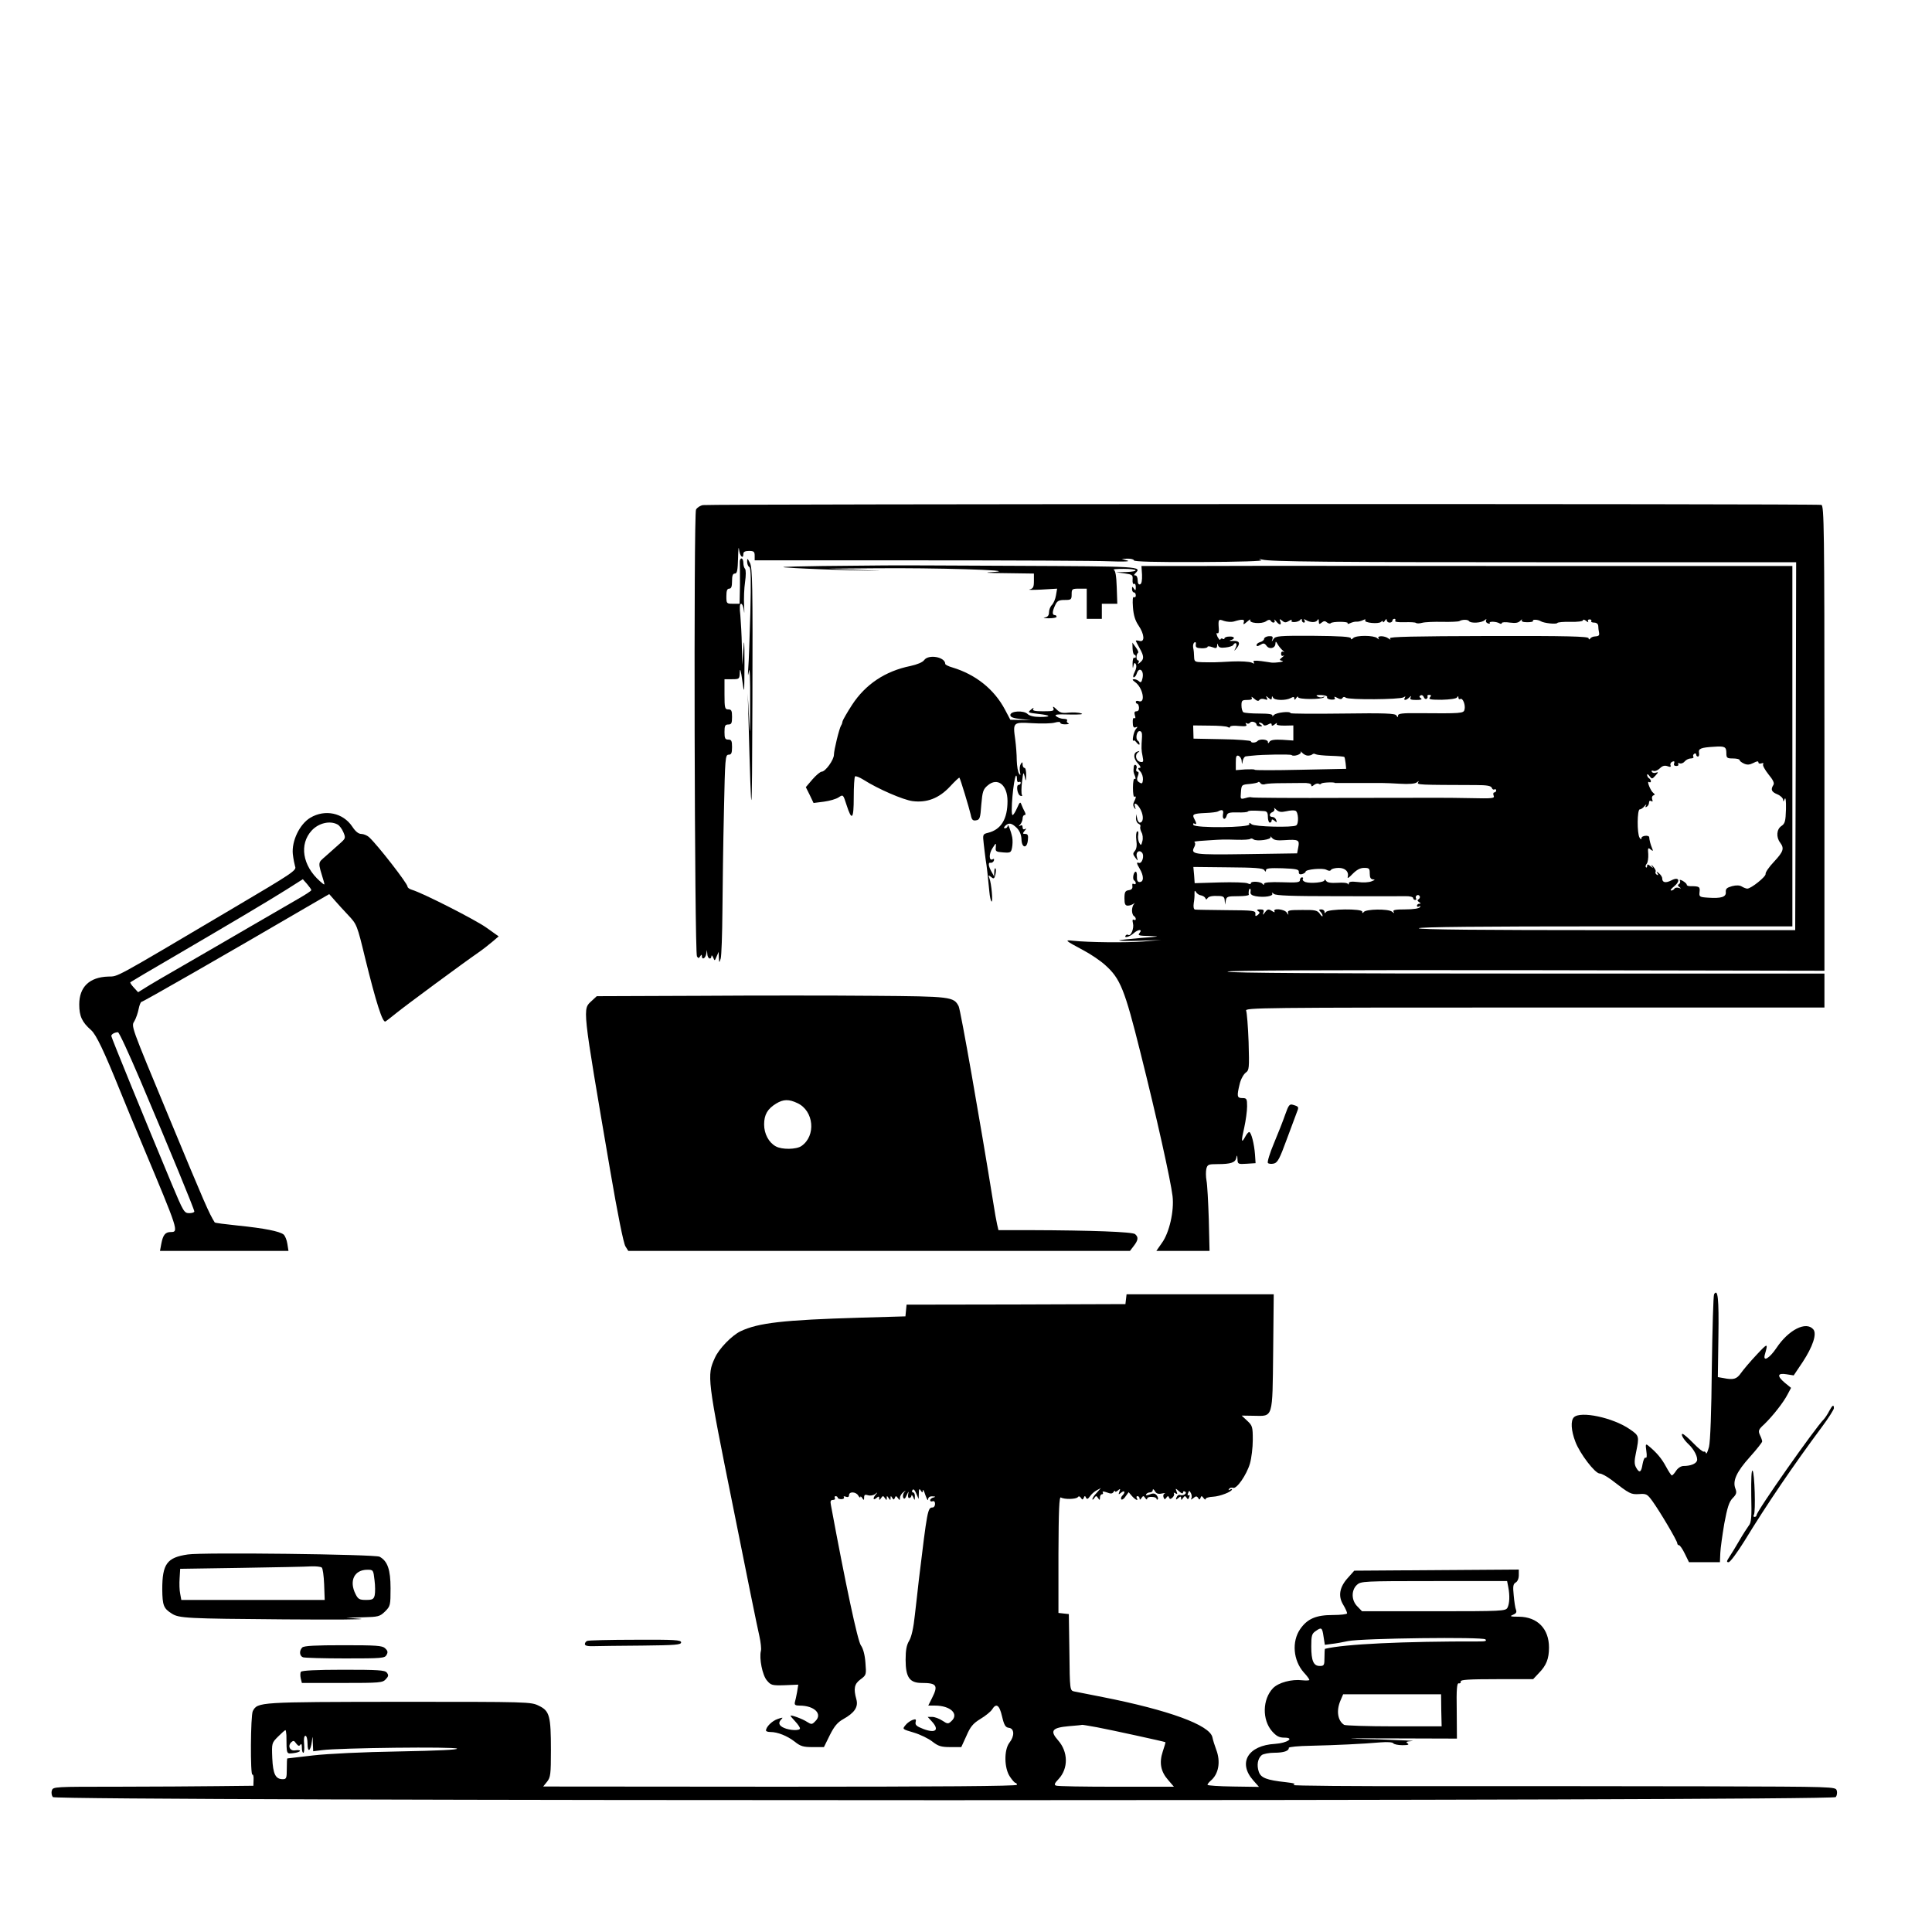 <?xml version="1.0" standalone="no"?>
<!DOCTYPE svg PUBLIC "-//W3C//DTD SVG 20010904//EN"
 "http://www.w3.org/TR/2001/REC-SVG-20010904/DTD/svg10.dtd">
<svg version="1.0" xmlns="http://www.w3.org/2000/svg"
 width="1024pt" height="1024pt" viewBox="0 0 1024 1024"
 preserveAspectRatio="xMidYMid meet">
<g transform="translate(0,1024) scale(0.1,-0.1)"
fill="#000000" stroke="none">
<path d="M3727 7563 c-15 -2 -32 -13 -38 -24 -13 -25 -8 -2347 5 -2368 7 -11
10 -11 17 0 6 10 9 11 9 2 0 -22 18 -14 23 10 l4 22 2 -22 c1 -24 20 -33 22
-10 0 6 4 3 9 -8 8 -19 8 -19 18 5 l11 25 1 -30 c2 -30 2 -30 10 -5 4 14 8
127 9 251 1 124 4 361 8 527 6 284 7 302 25 302 14 0 18 8 18 40 0 33 -3 40
-20 40 -17 0 -20 7 -20 40 0 33 3 40 20 40 17 0 20 7 20 40 0 33 -3 40 -20 40
-18 0 -20 7 -20 80 l0 80 40 0 c39 0 40 1 41 38 1 24 6 9 13 -43 11 -79 11
-78 12 85 0 124 -2 144 -6 80 l-6 -85 -2 101 c-1 56 -5 129 -8 163 -5 41 -3
61 4 61 6 0 13 -17 15 -37 2 -21 3 -9 1 27 -2 36 0 92 5 125 5 35 5 64 0 70
-5 5 -9 19 -9 32 0 13 -5 23 -10 23 -6 0 -10 -10 -9 -22 1 -13 1 -67 1 -120
l-2 -98 -35 0 c-34 0 -35 1 -35 40 0 29 4 40 15 40 11 0 15 11 15 40 0 29 4
40 15 40 12 0 15 17 17 83 1 45 3 65 5 45 4 -36 23 -55 23 -23 0 10 10 15 30
15 25 0 30 -4 30 -25 l0 -25 878 0 c484 0 935 -2 1003 -5 77 -3 113 -1 94 4
l-30 9 33 1 c17 0 32 -4 32 -9 0 -7 118 -10 348 -9 218 1 340 5 327 10 -16 8
-16 8 5 3 46 -11 331 -14 1584 -14 l1246 0 -2 -975 -3 -975 -997 0 c-659 0
-998 3 -998 10 0 7 337 10 990 10 l990 0 0 955 0 955 -1290 0 c-710 0 -1364 1
-1455 1 -91 0 -286 -1 -435 -1 l-270 0 3 -46 c1 -30 -2 -48 -10 -51 -8 -3 -13
5 -13 21 0 14 -5 26 -12 26 -9 0 -9 3 0 12 36 36 28 36 -640 39 -359 2 -675 3
-703 2 -27 0 -169 -2 -315 -3 -236 -4 -252 -5 -145 -11 66 -4 206 -9 310 -12
177 -4 179 -4 30 2 l-160 7 245 2 c309 3 752 -10 635 -19 -68 -4 -58 -6 63 -7
l142 -2 0 -39 c0 -33 -4 -40 -22 -45 -13 -3 15 -3 61 -1 l84 5 -6 -35 c-3 -20
-13 -42 -21 -51 -9 -8 -16 -26 -16 -39 0 -17 -7 -25 -22 -28 -13 -2 -4 -4 20
-4 23 0 42 3 42 8 0 5 -4 9 -10 9 -14 0 -13 20 3 53 10 22 19 27 50 27 34 0
37 2 37 30 0 28 2 30 40 30 l40 0 0 -80 0 -80 40 0 40 0 0 40 0 40 41 0 41 0
-3 88 c-2 60 -7 89 -16 92 -7 3 16 5 52 5 77 0 88 -14 13 -17 l-53 -1 45 -6
c42 -6 45 -8 43 -34 -1 -15 2 -25 8 -22 5 4 9 -4 9 -17 0 -18 -2 -20 -10 -8
-8 13 -10 12 -10 -2 0 -10 5 -18 10 -18 6 0 10 -7 10 -16 0 -8 -4 -12 -10 -9
-6 4 -8 -16 -5 -54 3 -42 12 -71 30 -97 31 -46 34 -89 5 -81 -11 3 -20 3 -20
1 0 -2 9 -19 20 -39 24 -43 25 -58 3 -76 -11 -10 -14 -10 -9 -1 4 6 3 12 -2
12 -11 0 -11 32 0 40 4 3 -2 16 -12 29 l-18 25 1 -32 c1 -18 5 -32 9 -32 5 0
8 -5 8 -11 0 -5 -4 -8 -8 -5 -5 3 -9 -11 -9 -32 0 -23 2 -28 4 -13 4 18 7 21
13 11 5 -8 3 -25 -6 -42 -8 -15 -10 -28 -5 -28 5 0 13 9 16 20 13 40 41 15 30
-27 -4 -19 -9 -23 -18 -14 -6 6 -18 11 -26 11 -11 0 -10 -4 5 -15 42 -29 58
-116 19 -101 -8 3 -15 1 -15 -4 0 -6 4 -10 8 -10 4 0 8 -9 9 -20 1 -12 -4 -20
-13 -20 -11 0 -13 -6 -9 -21 5 -13 3 -19 -3 -15 -6 3 -9 -7 -8 -24 0 -22 5
-29 15 -25 12 5 12 3 1 -10 -12 -14 -22 -71 -11 -60 2 3 10 -3 17 -13 8 -9 14
-12 14 -5 0 6 -4 14 -9 17 -14 9 -7 51 9 51 10 0 14 -9 13 -30 -4 -59 -4 -70
3 -103 6 -30 4 -33 -12 -30 -23 4 -31 37 -12 50 10 8 10 9 -2 5 -24 -6 -24
-37 1 -63 14 -15 18 -24 9 -24 -10 0 -9 -5 3 -18 10 -10 16 -30 15 -44 -2 -21
-5 -24 -19 -15 -13 8 -15 16 -8 34 6 15 5 23 -2 23 -6 0 -9 7 -6 15 4 8 2 17
-3 20 -6 4 -11 -2 -11 -12 -2 -24 -2 -25 7 -47 4 -11 4 -17 -2 -14 -5 4 -9
-17 -9 -47 0 -29 3 -51 8 -48 10 6 9 -5 -2 -26 -6 -11 -6 -22 1 -32 8 -11 9
-11 4 4 -10 31 14 18 31 -17 16 -34 13 -66 -6 -66 -5 0 -12 10 -14 23 l-4 22
-2 -23 c0 -12 6 -25 14 -28 8 -4 12 -10 9 -15 -2 -5 0 -18 6 -30 7 -11 9 -33
5 -47 -6 -24 -8 -25 -17 -8 -5 10 -8 28 -5 42 2 13 0 21 -6 17 -5 -3 -7 -24
-4 -47 4 -27 1 -46 -8 -56 -11 -13 -11 -18 2 -35 15 -20 15 -20 9 2 -8 24 10
41 26 25 16 -16 1 -63 -17 -55 -12 4 -11 -3 5 -30 24 -40 23 -72 0 -72 -10 0
-15 9 -14 28 1 15 -2 27 -6 27 -12 0 -19 -39 -9 -46 5 -3 9 -10 9 -15 0 -6 -5
-7 -11 -4 -6 4 -9 0 -7 -11 2 -13 -4 -20 -19 -22 -19 -3 -23 -10 -23 -43 0
-31 4 -39 18 -39 10 0 23 5 30 10 9 7 9 7 2 -2 -6 -7 -10 -22 -10 -34 0 -13 5
-26 10 -29 6 -3 10 -11 10 -16 0 -6 -5 -7 -10 -4 -7 4 -9 -2 -5 -18 7 -27 -11
-71 -25 -62 -5 3 -11 1 -14 -4 -10 -15 22 -6 42 12 24 22 50 24 32 2 -11 -13
-4 -15 56 -16 57 -2 50 -3 -45 -10 -62 -5 -116 -11 -119 -13 -2 -3 46 -4 109
-2 l114 4 -95 -8 c-91 -7 -291 -5 -374 4 -45 5 -42 2 57 -51 38 -20 90 -55
116 -79 79 -71 102 -127 186 -464 85 -338 160 -676 170 -760 9 -78 -17 -193
-56 -247 l-30 -43 141 0 141 0 -4 168 c-3 92 -8 184 -12 204 -4 21 -4 49 -1
63 6 23 11 25 59 25 71 0 95 8 100 34 3 16 5 15 6 -7 1 -27 3 -28 49 -25 l47
3 -3 45 c-4 56 -20 120 -31 120 -4 0 -14 -11 -21 -25 -21 -39 -22 -23 -5 49 8
37 15 87 15 112 0 40 -2 44 -25 44 -29 0 -30 10 -14 76 6 25 21 51 32 59 18
13 19 22 15 162 -3 81 -9 156 -13 166 -7 16 70 17 1529 17 l1536 0 0 90 0 90
-1577 0 c-1054 0 -1580 3 -1587 10 -7 7 503 9 1577 8 l1587 -3 0 1231 c0 1111
-2 1232 -16 1238 -17 7 -5882 5 -5927 -1z m2813 -617 c46 14 59 12 52 -5 -4
-13 0 -12 18 4 13 11 20 15 17 9 -10 -17 60 -23 83 -7 12 9 21 10 25 3 9 -15
27 -12 20 3 -4 6 0 4 8 -5 18 -23 31 -23 23 -2 -6 14 -4 15 10 4 13 -11 19
-11 36 -1 11 7 17 8 14 2 -9 -13 37 -10 46 4 5 6 8 6 8 -2 0 -7 5 -13 11 -13
5 0 7 5 3 12 -5 7 -3 8 7 2 23 -14 52 -15 61 -2 5 9 8 8 8 -6 0 -15 3 -16 15
-6 11 9 18 10 28 1 8 -6 17 -8 20 -4 10 10 96 9 90 0 -3 -5 3 -5 13 0 11 5 26
9 34 8 8 -1 23 3 34 8 12 6 16 5 12 -1 -8 -13 71 -21 84 -8 6 6 10 6 10 0 0
-5 5 -2 10 6 6 10 10 11 10 3 0 -7 7 -13 15 -13 8 0 15 5 15 10 0 6 5 10 11
10 5 0 7 -5 4 -10 -4 -6 14 -9 49 -8 30 1 58 0 61 -4 4 -3 19 -3 33 1 15 4 63
6 107 5 44 -1 84 1 90 4 15 9 45 9 51 0 8 -13 68 -10 83 5 9 7 11 7 8 1 -4 -7
0 -15 9 -18 8 -3 13 -2 10 2 -6 10 36 8 52 -2 7 -4 12 -3 12 2 0 4 19 6 43 2
31 -4 45 -1 55 10 8 8 11 10 8 4 -4 -8 6 -12 29 -12 19 0 33 3 30 7 -5 9 26 8
42 -2 16 -10 82 -17 87 -9 2 4 34 7 70 6 38 -1 66 3 66 8 0 6 8 4 17 -3 9 -8
14 -9 10 -3 -3 6 0 11 8 11 8 0 12 -4 9 -9 -3 -4 4 -8 15 -8 13 0 21 -7 22
-17 0 -10 2 -26 4 -35 3 -17 0 -20 -27 -22 -7 -1 -16 -5 -20 -11 -5 -6 -8 -5
-8 2 0 10 -114 13 -530 12 -397 -1 -528 -4 -523 -12 5 -9 3 -9 -8 -1 -20 15
-61 16 -53 1 5 -8 3 -8 -7 1 -17 15 -111 16 -127 0 -8 -8 -12 -9 -12 -1 0 8
-59 12 -199 13 -181 1 -201 -1 -211 -17 -10 -16 -11 -16 -6 -1 4 14 0 17 -19
16 -14 -1 -25 -8 -25 -14 0 -6 -9 -14 -20 -17 -11 -3 -20 -10 -20 -16 0 -8 6
-7 20 1 16 10 22 10 33 -5 15 -21 47 -13 47 12 1 13 3 12 12 -4 6 -11 19 -26
27 -33 9 -8 10 -11 4 -7 -8 4 -13 0 -13 -10 0 -10 5 -14 13 -10 6 4 4 0 -6 -8
-18 -15 -18 -15 0 -20 15 -4 -35 -11 -58 -9 -3 1 -28 4 -54 8 -35 4 -46 3 -40
-6 5 -9 3 -9 -11 -2 -11 5 -57 8 -104 6 -92 -5 -95 -5 -157 -4 -40 1 -43 3
-44 28 0 15 -2 37 -5 49 -2 12 1 25 7 28 6 4 9 -1 7 -11 -2 -15 4 -19 30 -20
17 -1 32 3 32 7 0 5 11 4 25 -1 21 -8 25 -6 26 8 1 14 2 14 5 2 4 -12 14 -15
39 -12 20 2 38 8 41 13 12 20 24 8 14 -13 -11 -22 -11 -22 5 -3 21 26 14 40
-21 38 -16 -1 -21 1 -11 4 26 7 21 21 -8 19 -14 0 -25 -5 -25 -9 0 -5 -4 -6
-9 -3 -5 4 -11 2 -13 -4 -1 -5 -8 2 -15 15 -6 14 -7 22 -1 19 6 -4 9 6 8 22
-4 52 -2 54 27 43 15 -5 39 -7 53 -3z m494 -401 c-3 -6 7 -12 21 -13 17 -1 24
2 19 9 -4 8 -1 8 14 0 14 -8 23 -8 27 -1 4 7 11 8 18 2 15 -12 287 -10 306 2
10 6 12 6 7 -2 -10 -16 7 -15 23 1 11 10 13 10 7 0 -5 -10 3 -13 31 -13 25 0
33 3 24 9 -9 6 -10 11 -2 15 6 4 14 0 17 -8 3 -9 10 -13 15 -10 5 3 7 9 5 13
-3 4 1 8 9 8 11 0 12 -4 4 -13 -9 -11 3 -13 62 -13 44 1 77 6 81 12 6 9 8 8 8
-1 0 -7 5 -10 10 -7 13 8 29 -33 22 -57 -5 -19 -17 -20 -244 -18 -83 1 -108
-2 -108 -12 0 -11 -2 -11 -9 0 -6 11 -64 13 -284 10 -153 -2 -277 -1 -277 2 0
12 -76 4 -88 -10 -8 -8 -11 -10 -8 -4 4 8 -17 12 -69 12 -41 0 -79 3 -85 7 -5
3 -10 19 -10 36 0 26 3 29 31 29 21 0 28 4 23 13 -4 6 2 4 13 -6 14 -12 23
-15 28 -7 4 6 16 8 27 4 16 -5 19 -3 12 7 -6 12 -5 12 9 0 14 -11 17 -11 18 0
0 10 2 11 6 2 6 -16 67 -17 94 -3 14 8 19 7 19 -2 0 -9 3 -9 10 2 5 8 10 11
10 5 0 -13 125 -13 137 -1 5 5 3 6 -4 2 -7 -4 -20 -3 -29 2 -12 6 -7 9 19 8
19 -1 33 -5 31 -11z m-374 -146 c0 -5 8 -9 18 -9 14 0 15 2 2 10 -9 6 -10 10
-3 10 6 0 15 -5 18 -10 4 -7 13 -7 26 0 14 8 19 7 19 -1 0 -8 5 -7 17 2 9 8
14 9 10 3 -4 -7 10 -10 41 -10 l47 1 0 -40 0 -40 -59 4 c-41 2 -61 -1 -67 -10
-6 -10 -9 -11 -9 -1 0 13 -42 17 -54 5 -10 -11 -36 -12 -36 -2 0 4 -68 10
-152 11 l-152 3 -1 35 -1 35 86 -1 c47 0 91 -3 98 -8 7 -4 12 -3 12 2 0 5 21
7 46 4 36 -3 45 -1 39 8 -5 8 -4 11 3 6 6 -3 13 -2 17 3 7 12 35 3 35 -10z
m2490 -150 c0 -26 3 -29 35 -29 19 0 35 -4 35 -8 0 -5 10 -13 23 -19 17 -8 30
-7 50 3 19 10 27 11 27 3 0 -6 7 -8 16 -5 9 3 12 2 9 -5 -4 -5 9 -29 28 -53
25 -30 33 -47 26 -57 -15 -24 -10 -36 21 -49 17 -7 30 -20 31 -29 0 -12 2 -11
8 4 5 12 8 -9 7 -54 -2 -64 -5 -76 -24 -89 -26 -17 -29 -59 -7 -88 23 -31 18
-47 -32 -101 -27 -28 -47 -58 -45 -65 3 -14 -77 -78 -97 -78 -6 0 -19 5 -29
11 -11 7 -29 8 -52 2 -28 -8 -34 -14 -33 -31 3 -26 -24 -35 -94 -30 -46 3 -48
5 -45 31 3 27 -1 30 -50 30 -10 0 -18 3 -18 8 0 5 -10 13 -21 20 -13 7 -19 7
-15 1 3 -6 1 -14 -5 -18 -8 -4 -7 -9 2 -16 11 -8 10 -9 -3 -4 -10 3 -20 1 -23
-4 -4 -6 -11 -10 -18 -10 -6 0 1 10 15 21 37 30 27 54 -13 33 -31 -16 -49 -12
-49 10 0 8 -8 20 -17 27 -14 12 -16 12 -8 0 5 -10 4 -12 -4 -7 -6 4 -9 11 -6
16 3 4 -3 16 -13 27 -9 10 -12 12 -7 3 9 -13 8 -13 -7 -1 -14 11 -18 11 -18 1
0 -8 -3 -10 -6 -7 -4 4 -2 12 4 19 6 8 9 30 8 51 -3 32 -1 36 12 25 14 -11 15
-10 8 7 -8 19 -14 42 -15 58 -2 12 -41 8 -41 -5 0 -9 -4 -8 -10 2 -14 22 -13
150 1 150 7 0 18 8 26 18 8 9 11 11 7 3 -5 -9 -3 -12 4 -7 7 4 12 14 12 22 0
9 5 12 12 8 7 -5 9 -2 5 9 -3 9 -1 18 6 21 9 3 9 6 0 13 -15 11 -37 67 -23 58
6 -3 10 -2 10 4 0 5 -4 13 -10 16 -5 3 -10 11 -10 18 0 6 6 3 13 -7 12 -16 14
-16 32 4 15 16 15 20 3 15 -9 -4 -19 -2 -23 4 -3 7 0 8 9 5 8 -3 23 3 34 14
13 13 25 16 40 11 15 -6 20 -4 16 5 -3 7 2 16 10 19 10 4 13 1 9 -9 -3 -9 1
-14 12 -14 9 0 13 4 10 10 -3 5 0 7 8 4 8 -3 20 2 27 11 7 8 21 15 32 15 10 0
17 4 13 9 -3 5 -1 12 5 16 5 3 10 1 10 -4 0 -6 4 -11 9 -11 6 0 8 9 6 20 -4
22 10 28 80 32 56 4 65 0 65 -33z m-2218 -14 c9 0 20 3 24 7 4 4 12 4 18 0 6
-3 42 -7 79 -8 38 -1 70 -4 72 -6 2 -1 5 -16 7 -33 l3 -30 -243 -5 c-133 -3
-242 -3 -242 0 0 3 -22 3 -50 2 l-50 -4 0 41 c0 32 3 39 15 35 8 -4 16 -16 16
-28 2 -20 2 -20 6 2 2 12 10 23 16 23 7 1 23 3 37 4 49 6 201 8 206 3 9 -10
54 4 48 16 -3 6 0 4 8 -4 7 -8 21 -15 30 -15z m-226 -151 c11 3 48 5 84 5 36
0 86 1 113 1 30 1 47 -3 47 -11 0 -9 4 -8 15 1 8 6 19 9 24 6 5 -4 12 -3 14 1
4 6 72 9 72 3 0 0 54 0 120 0 146 0 134 1 225 -4 48 -3 80 0 89 7 12 9 13 9 7
0 -7 -13 6 -13 307 -14 58 0 80 -4 84 -15 3 -8 9 -11 14 -8 5 3 9 0 9 -5 0 -6
-4 -11 -10 -11 -5 0 -7 -7 -4 -15 7 -17 3 -18 -136 -15 -128 2 -83 2 -644 1
-274 -1 -501 0 -503 3 -3 2 -17 1 -32 -4 -26 -7 -27 -6 -24 28 3 43 3 43 48
47 20 2 40 6 43 9 3 4 9 1 13 -5 3 -6 15 -9 25 -5z m111 -144 c20 5 42 6 49 3
16 -6 19 -69 4 -78 -20 -12 -220 -7 -236 6 -12 10 -14 10 -12 0 4 -18 -290
-21 -297 -3 -3 7 0 10 5 7 13 -8 13 1 0 25 -13 24 -6 28 60 31 30 1 60 5 65 8
23 13 32 8 27 -15 -5 -28 13 -33 20 -6 4 14 15 17 57 16 28 -1 53 1 55 5 4 5
25 6 86 2 15 -1 20 -8 20 -31 0 -16 5 -30 10 -30 6 0 10 5 10 11 0 8 5 7 15
-1 13 -11 14 -10 9 4 -3 9 -12 16 -20 16 -19 0 -18 19 1 26 8 4 12 11 9 18 -4
6 1 4 10 -5 14 -13 26 -15 53 -9z m-8 -153 c73 5 80 1 72 -38 l-6 -32 -269 -4
c-281 -4 -297 -2 -276 38 5 9 6 19 3 23 -7 6 -6 7 72 12 75 5 80 5 151 3 36
-1 68 1 71 5 3 3 11 2 17 -3 17 -12 97 -1 90 13 -3 6 0 4 8 -5 10 -12 27 -15
67 -12z m-108 -159 c7 -10 9 -10 9 0 0 10 21 12 88 10 73 -3 87 -6 86 -19 -1
-11 5 -15 17 -12 11 3 19 9 19 13 0 12 90 21 110 10 13 -7 21 -7 25 0 3 5 22
10 40 10 36 0 56 -21 48 -50 -2 -8 9 0 26 18 22 22 40 32 61 32 27 0 30 -3 30
-30 0 -22 5 -30 18 -31 12 0 10 -3 -8 -10 -14 -6 -46 -8 -72 -4 -36 4 -48 2
-49 -7 0 -7 -2 -8 -5 -3 -2 6 -27 8 -55 6 -36 -2 -54 1 -60 10 -5 8 -9 10 -9
4 0 -12 -73 -19 -101 -10 -11 4 -17 11 -14 16 4 5 1 9 -4 9 -6 0 -11 -7 -11
-15 0 -12 -17 -14 -95 -11 -63 2 -95 -1 -95 -8 0 -7 -3 -8 -8 -1 -9 13 -62 16
-62 4 0 -6 -7 -6 -17 -1 -10 5 -77 7 -149 5 l-132 -4 -3 43 -4 43 184 -2 c141
-1 186 -4 192 -15z m-73 -115 c-2 -12 6 -19 27 -23 45 -8 96 0 88 14 -4 7 -1
6 9 -2 11 -9 93 -12 334 -12 176 -1 338 0 362 0 23 1 42 -4 42 -10 0 -5 5 -10
11 -10 5 0 8 4 4 9 -3 5 -1 12 4 15 5 4 12 2 15 -3 4 -5 1 -13 -5 -17 -8 -4
-7 -9 2 -15 10 -6 11 -9 2 -9 -7 0 -13 -5 -13 -11 0 -5 5 -7 12 -3 7 4 8 3 4
-4 -4 -7 -35 -12 -77 -12 -54 0 -68 -3 -63 -12 6 -10 3 -9 -8 0 -20 16 -139
14 -150 -2 -5 -7 -8 -7 -8 2 0 17 -181 15 -192 -2 -6 -8 -8 -7 -8 2 0 6 -8 12
-17 12 -13 0 -14 -3 -5 -12 7 -7 12 -17 12 -22 0 -6 -7 -1 -15 11 -13 18 -24
21 -94 20 -68 0 -78 -2 -74 -16 3 -12 2 -12 -7 2 -12 19 -76 25 -65 6 4 -6 -2
-5 -14 3 -18 11 -23 10 -36 -7 -12 -16 -14 -17 -9 -2 5 13 1 17 -17 17 -17 0
-20 -3 -11 -9 10 -6 10 -10 -1 -20 -12 -9 -15 -8 -13 6 1 17 -12 18 -154 19
-85 1 -160 2 -166 3 -7 1 -10 14 -7 34 3 17 5 41 4 52 0 15 2 17 9 6 4 -8 17
-16 27 -17 9 -2 19 -8 22 -15 2 -7 6 -8 10 -1 7 11 24 15 64 13 21 -1 27 -6
28 -23 l2 -23 4 23 c4 20 10 22 64 22 32 0 58 3 58 8 -3 14 1 32 6 32 3 0 5
-8 3 -17z"/>
<path d="M3960 7263 c0 -12 5 -25 12 -29 8 -5 9 -70 5 -243 -4 -130 -8 -261
-11 -291 -3 -46 -2 -48 4 -15 4 22 7 -50 6 -165 0 -185 -1 -193 -6 -80 l-7
125 4 -130 c16 -601 19 -589 21 96 2 602 0 701 -13 725 -13 26 -15 27 -15 7z"/>
<path d="M4898 6741 c-8 -11 -36 -23 -73 -31 -133 -27 -238 -97 -309 -206 -26
-40 -48 -79 -50 -86 -1 -7 -4 -18 -8 -23 -10 -16 -38 -131 -38 -155 0 -27 -45
-90 -65 -90 -7 0 -29 -18 -49 -41 l-35 -41 21 -42 20 -42 55 7 c30 4 65 14 78
23 24 16 24 15 42 -41 28 -87 38 -76 38 41 0 57 3 107 7 111 3 3 23 -4 45 -18
77 -49 209 -106 259 -113 77 -10 141 15 199 77 26 28 48 49 50 47 5 -5 52
-161 60 -196 5 -27 11 -33 28 -30 20 3 23 11 28 83 6 70 10 82 34 102 52 45
105 3 105 -83 0 -95 -34 -151 -103 -168 -28 -7 -29 -8 -23 -59 3 -29 8 -65 10
-82 6 -32 13 -101 20 -173 2 -23 7 -46 11 -50 9 -9 0 96 -11 123 -7 18 -6 18
9 7 14 -12 17 -10 23 13 3 14 4 29 0 32 -3 4 -6 -5 -6 -18 l-1 -24 -14 25
c-17 30 -19 51 -4 47 6 -1 14 4 17 12 2 8 0 11 -6 7 -20 -12 -22 27 -2 58 19
30 20 30 18 6 -3 -23 1 -25 39 -28 38 -3 42 -1 47 25 3 15 4 40 1 55 -7 35
-24 77 -24 61 -1 -7 -6 -13 -13 -13 -9 0 -9 3 0 13 19 18 34 15 61 -11 15 -15
24 -36 25 -60 1 -48 30 -52 34 -4 3 25 -1 32 -14 32 -14 0 -15 2 -3 17 10 11
10 14 2 9 -8 -4 -13 -1 -13 9 0 10 -5 14 -12 9 -10 -6 -10 -4 0 7 6 7 12 21
12 31 0 10 5 18 10 18 7 0 7 6 1 18 -5 9 -13 26 -17 37 -6 17 -9 15 -23 -17
-9 -21 -20 -38 -24 -38 -13 0 5 195 18 209 3 2 5 -6 5 -18 0 -12 4 -19 10 -16
6 3 10 1 10 -4 0 -6 -5 -11 -11 -11 -15 0 -7 -53 10 -58 8 -3 11 0 7 6 -3 6
-3 37 1 69 6 51 8 54 14 28 6 -29 7 -29 8 8 0 20 -3 37 -9 37 -5 0 -10 8 -10
18 0 14 -2 15 -10 2 -5 -8 -7 -26 -4 -40 4 -20 3 -22 -5 -10 -6 8 -11 40 -12
70 0 30 -4 80 -8 110 -13 92 -12 93 90 87 48 -3 102 -2 119 3 18 5 30 5 30 -1
0 -5 12 -9 28 -8 15 0 21 3 14 6 -6 2 -10 9 -6 14 3 5 -5 9 -18 9 -13 0 -30 6
-39 13 -13 10 1 12 70 10 56 -1 77 1 61 6 -14 5 -44 6 -66 4 -34 -4 -46 -1
-65 18 -15 15 -21 17 -16 6 6 -15 -2 -17 -54 -17 -45 0 -58 3 -53 13 5 8 2 7
-9 -2 -22 -18 -21 -18 37 -25 66 -7 71 -16 8 -16 -32 0 -56 6 -66 16 -21 20
-91 16 -91 -6 0 -11 16 -17 55 -21 l55 -6 -55 1 -55 1 -29 55 c-57 107 -155
185 -277 222 -22 6 -39 15 -39 19 0 37 -89 53 -112 20z"/>
<path d="M1645 5906 c-57 -34 -100 -124 -93 -193 3 -26 9 -55 12 -65 9 -21 -9
-33 -334 -225 -642 -380 -601 -357 -656 -359 -100 -3 -154 -55 -154 -148 0
-62 15 -94 63 -136 27 -24 68 -110 157 -330 21 -52 75 -183 120 -290 185 -441
188 -450 146 -450 -30 0 -42 -15 -51 -62 l-7 -38 340 0 341 0 -6 38 c-3 20
-12 42 -20 49 -22 17 -102 33 -240 47 -67 7 -124 14 -125 17 -30 48 -52 98
-241 554 -208 501 -202 484 -184 514 8 14 18 43 22 64 4 20 11 37 15 37 8 0
422 237 905 519 l90 52 29 -33 c15 -18 49 -54 73 -80 44 -47 46 -51 88 -225
58 -236 93 -346 108 -337 7 4 32 24 57 44 45 37 358 268 435 321 22 15 55 41
74 57 l34 29 -66 47 c-58 41 -334 182 -394 200 -13 4 -23 11 -23 17 0 16 -159
221 -204 262 -10 9 -29 17 -41 17 -15 0 -31 13 -48 39 -49 73 -144 93 -222 47z
m144 -36 c10 -5 24 -24 31 -41 13 -31 12 -33 -21 -62 -19 -17 -52 -46 -73 -65
-43 -38 -42 -27 -9 -137 5 -18 3 -17 -22 5 -92 82 -110 195 -43 268 37 40 97
54 137 32z m-139 -348 c0 -4 -33 -25 -73 -48 -39 -23 -155 -90 -257 -149 -102
-59 -259 -151 -350 -203 -91 -52 -181 -105 -201 -118 l-37 -23 -23 25 c-12 13
-21 26 -18 28 2 2 110 66 239 141 292 171 480 282 590 351 l85 54 23 -26 c12
-14 22 -28 22 -32z m-908 -1004 c161 -379 288 -688 288 -699 0 -5 -12 -9 -27
-9 -27 0 -31 8 -92 153 -146 350 -321 778 -321 786 0 9 16 19 35 20 6 1 58
-113 117 -251z"/>
<path d="M3704 4962 l-541 -2 -26 -24 c-50 -47 -54 -15 97 -899 39 -229 71
-388 81 -403 l15 -24 1330 0 1329 0 20 26 c24 31 26 47 7 63 -14 12 -234 20
-553 21 l-171 0 -7 30 c-4 17 -13 67 -20 113 -70 434 -174 1026 -184 1044 -26
50 -41 52 -452 55 -211 2 -628 2 -925 0z m523 -569 c87 -41 99 -173 21 -227
-27 -19 -104 -20 -136 -2 -37 20 -62 66 -62 116 0 52 18 83 64 111 38 23 67
24 113 2z"/>
<path d="M6812 4333 c-11 -32 -38 -101 -60 -153 -22 -52 -36 -99 -32 -104 5
-5 19 -6 32 -3 20 5 31 27 68 128 25 66 49 132 54 145 11 27 10 29 -20 38 -19
6 -24 0 -42 -51z"/>
<path d="M9085 3380 c-4 -7 -9 -182 -12 -389 -2 -233 -8 -393 -15 -420 -7 -25
-13 -40 -16 -33 -2 7 -7 10 -11 8 -4 -3 -29 17 -56 45 -26 27 -52 49 -57 49
-12 0 6 -31 32 -55 29 -27 51 -70 44 -88 -6 -16 -35 -27 -71 -27 -13 0 -30
-11 -39 -25 -9 -14 -19 -25 -23 -25 -3 0 -17 21 -31 47 -23 43 -50 75 -94 111
-14 11 -15 7 -10 -29 4 -26 2 -39 -4 -35 -5 3 -12 -12 -16 -34 -7 -45 -17 -50
-35 -17 -9 17 -9 35 0 77 18 88 18 90 -33 125 -88 61 -261 98 -296 63 -18 -18
-15 -70 8 -130 24 -63 104 -168 129 -168 10 0 37 -15 60 -32 100 -77 104 -79
148 -77 39 3 44 0 71 -37 41 -57 132 -211 132 -224 0 -5 4 -10 9 -10 5 0 19
-20 31 -45 l22 -45 82 0 82 0 2 48 c1 26 11 96 21 156 16 85 25 115 44 135 21
21 23 30 15 51 -16 41 6 89 77 168 36 40 65 77 65 82 0 5 -5 20 -12 34 -10 23
-8 29 24 58 45 44 101 115 123 158 l18 34 -32 26 c-44 37 -41 54 8 46 l38 -6
47 70 c54 82 77 150 57 174 -38 45 -131 -2 -195 -98 -37 -55 -73 -77 -62 -36
18 63 16 63 -43 0 -34 -36 -71 -80 -83 -97 -23 -33 -40 -38 -94 -27 l-29 5 3
216 c3 201 -3 256 -23 223z"/>
<path d="M5968 3354 l-3 -26 -580 -2 -580 -1 -3 -31 -3 -31 -242 -7 c-403 -12
-538 -27 -632 -72 -46 -22 -115 -93 -136 -141 -43 -94 -41 -108 96 -787 69
-346 132 -656 140 -688 7 -32 11 -67 8 -78 -10 -39 8 -130 32 -157 21 -25 27
-27 94 -25 l72 3 -6 -38 c-4 -21 -9 -46 -12 -55 -3 -14 2 -18 25 -18 78 0 123
-44 84 -82 -18 -19 -21 -19 -45 -4 -22 15 -87 39 -87 32 0 -2 11 -15 25 -30
14 -15 25 -31 25 -37 0 -13 -54 -11 -85 3 -27 12 -32 27 -13 46 10 10 6 10
-20 1 -30 -10 -62 -42 -62 -61 0 -5 11 -8 24 -8 37 0 88 -20 128 -51 31 -25
46 -29 96 -29 l59 0 31 63 c24 48 41 68 71 85 61 34 81 65 70 105 -16 57 -11
82 22 106 31 23 31 25 26 88 -3 42 -12 75 -24 92 -17 22 -82 328 -159 744 -4
20 -2 27 11 27 9 0 13 5 10 10 -3 6 -1 10 4 10 6 0 11 -4 11 -8 0 -4 9 -8 19
-8 11 0 17 5 14 10 -4 5 1 7 10 3 11 -4 17 -1 17 8 0 21 37 19 49 -2 6 -10 11
-13 11 -8 0 6 5 3 10 -5 8 -13 10 -12 10 3 0 14 5 17 20 12 12 -4 29 -1 38 6
14 11 15 11 5 -1 -18 -20 -16 -35 2 -20 12 10 15 10 15 -1 0 -11 2 -11 10 1 9
13 11 13 20 0 9 -13 10 -13 10 0 0 13 1 13 10 0 9 -13 10 -13 10 0 0 12 2 13
9 1 7 -11 9 -11 14 0 4 12 7 11 16 -1 9 -13 11 -13 11 1 0 9 8 23 18 30 14 11
15 11 5 0 -6 -7 -9 -20 -6 -28 5 -11 10 -8 19 13 9 20 12 22 8 7 -3 -13 -1
-23 5 -23 6 0 11 6 12 13 0 6 4 3 9 -8 8 -19 9 -19 9 3 1 12 -4 22 -10 22 -5
0 -7 5 -3 12 5 8 12 2 20 -17 l13 -30 1 30 c0 23 3 27 10 15 9 -13 10 -13 11
0 1 8 7 -3 14 -25 8 -22 14 -32 14 -22 1 11 9 17 24 16 16 -1 18 -2 5 -6 -10
-2 -18 -9 -18 -15 0 -5 6 -8 13 -5 8 3 13 -3 13 -14 0 -11 -6 -19 -13 -19 -26
0 -28 -13 -73 -385 -5 -44 -14 -127 -21 -185 -7 -68 -18 -116 -30 -136 -14
-23 -19 -50 -19 -101 0 -93 21 -123 85 -123 80 0 89 -13 55 -80 l-20 -40 35 0
c83 0 130 -45 87 -83 -16 -15 -20 -15 -47 3 -17 11 -41 20 -54 20 l-24 0 21
-23 c43 -46 22 -66 -44 -41 -36 14 -44 21 -41 36 4 15 1 18 -16 12 -11 -4 -29
-16 -38 -28 -17 -21 -17 -21 44 -39 34 -10 79 -32 99 -48 31 -24 46 -29 95
-29 l58 0 27 59 c21 49 35 66 74 90 27 16 55 39 62 50 22 36 39 25 53 -36 11
-47 18 -59 37 -61 29 -4 30 -44 2 -79 -29 -38 -28 -135 3 -180 12 -18 25 -33
30 -33 4 0 7 -5 7 -10 0 -7 -412 -10 -1255 -10 l-1256 1 21 26 c18 23 20 40
20 167 0 181 -7 208 -64 235 -42 21 -53 21 -740 21 -745 -1 -750 -1 -776 -49
-12 -23 -14 -344 -2 -337 4 2 7 -10 6 -27 l-1 -32 -189 -2 c-104 -1 -343 -3
-531 -3 -335 0 -342 0 -348 -20 -4 -12 -1 -27 5 -35 19 -22 9431 -22 9450 0 6
8 9 23 5 35 -6 20 -11 20 -688 22 -375 1 -1026 1 -1447 1 -421 -1 -756 2 -745
6 15 6 5 10 -40 15 -102 11 -132 23 -143 55 -12 35 -6 71 16 89 9 6 39 12 66
12 51 0 78 10 77 26 -1 5 52 10 116 11 133 3 278 10 370 18 37 3 64 1 68 -5 3
-5 25 -10 48 -10 31 0 38 3 27 10 -11 7 -5 10 25 12 22 1 -59 5 -180 9 -207 5
-202 6 99 5 l318 -1 -1 148 c-2 116 1 147 11 145 7 -2 12 3 10 10 -1 9 42 12
191 12 l193 0 31 33 c39 40 53 75 53 135 0 99 -61 162 -159 163 -45 0 -52 2
-32 10 17 7 21 14 16 27 -4 9 -9 43 -12 76 -5 48 -3 60 10 68 10 5 17 21 17
39 l0 30 -436 -3 -436 -3 -33 -37 c-45 -49 -54 -97 -26 -143 12 -20 21 -40 21
-46 0 -5 -34 -9 -76 -9 -89 0 -135 -20 -173 -75 -45 -66 -37 -165 19 -229 17
-18 30 -36 30 -40 0 -3 -17 -4 -37 -2 -57 7 -127 -12 -156 -42 -56 -59 -58
-167 -5 -228 23 -26 38 -34 65 -34 58 0 15 -29 -49 -33 -143 -8 -198 -100
-116 -193 l31 -35 -137 2 c-75 1 -136 5 -136 9 0 4 7 13 16 21 43 35 55 101
30 166 -8 21 -17 50 -20 65 -14 65 -232 144 -581 213 -71 14 -140 28 -152 30
-22 5 -23 8 -25 208 l-3 202 -28 3 -27 3 0 310 c1 238 4 308 13 302 17 -11 81
-10 90 2 4 6 10 5 16 -4 7 -11 10 -11 15 0 5 12 7 12 12 1 5 -10 10 -8 21 7 8
12 24 26 36 32 l22 12 -22 -25 c-13 -13 -23 -28 -23 -34 0 -5 5 -2 10 6 9 13
11 13 20 0 8 -13 10 -12 10 3 0 9 5 17 11 17 5 0 7 4 4 10 -4 6 4 6 21 0 21
-8 29 -8 36 2 4 7 8 9 8 4 0 -5 7 -3 15 4 13 11 14 10 8 -6 -6 -17 -5 -17 10
-5 19 15 23 1 5 -17 -6 -6 -8 -15 -5 -19 4 -4 15 3 23 16 l16 22 18 -21 c18
-20 36 -28 25 -10 -3 6 -1 10 4 10 6 0 11 -6 11 -12 0 -9 4 -8 10 2 9 13 11
13 20 0 5 -8 10 -10 10 -4 0 7 11 11 25 10 14 0 25 -5 25 -10 0 -5 3 -6 6 -3
4 4 1 13 -5 21 -9 11 -19 13 -37 5 -17 -6 -23 -6 -19 1 3 6 13 10 21 10 8 0
14 6 14 13 0 6 5 4 11 -6 8 -14 18 -17 37 -13 15 3 22 3 15 0 -7 -3 -9 -12 -6
-20 5 -13 7 -13 15 -2 7 10 11 10 14 1 4 -10 8 -10 19 0 7 7 10 16 7 21 -3 5
1 6 8 1 10 -6 12 -4 6 10 -7 18 -6 18 14 0 12 -11 20 -13 20 -6 0 7 5 9 11 5
14 -8 -9 -24 -26 -18 -7 3 -15 -2 -19 -12 -5 -14 -4 -15 9 -4 12 10 15 10 15
-1 0 -11 2 -11 10 1 8 12 12 13 19 2 7 -11 9 -10 14 3 4 9 3 13 -3 10 -6 -4
-7 1 -3 11 5 15 7 15 15 0 5 -9 6 -22 2 -29 -5 -7 -1 -6 10 2 14 12 19 12 26
2 6 -11 9 -11 13 0 4 12 7 11 16 -1 6 -8 11 -10 11 -5 0 6 18 11 40 12 37 2
100 27 100 39 0 3 -5 2 -12 -2 -7 -4 -8 -3 -4 4 4 6 13 9 21 6 19 -8 72 68 90
129 8 28 15 84 15 125 0 69 -2 76 -29 101 l-30 28 64 -1 c104 -2 99 -18 103
339 l3 305 -390 0 -390 0 -3 -26z m2026 -1525 c9 -46 7 -88 -4 -110 -10 -18
-25 -19 -391 -19 l-380 0 -24 25 c-33 32 -34 86 -3 115 21 19 33 20 409 20
l387 0 6 -31z m-979 -263 l7 -44 37 5 c20 2 59 9 86 15 75 15 714 23 728 9 8
-8 0 -11 -28 -11 -407 1 -719 -14 -822 -39 -2 -1 -3 -21 -3 -46 0 -41 -2 -45
-25 -45 -33 0 -45 27 -45 104 0 56 3 67 22 80 32 23 36 21 43 -28z m624 -391
l2 -85 -253 0 c-139 0 -258 4 -264 8 -34 22 -42 74 -20 127 l15 35 259 0 260
0 1 -85z m-1824 -90 c79 -15 358 -76 362 -79 1 -1 -5 -23 -14 -49 -20 -60 -11
-107 29 -152 l30 -35 -305 0 c-168 0 -312 2 -320 6 -11 4 -8 12 14 35 52 56
51 144 -3 205 -45 51 -32 67 58 75 38 3 69 6 69 7 0 1 36 -5 80 -13z m-4297
-42 c1 -104 -1 -99 37 -95 19 2 35 8 35 12 0 4 -11 5 -24 3 -28 -6 -43 22 -23
42 12 11 16 10 27 -6 11 -14 16 -15 22 -6 5 7 8 2 8 -15 0 -16 3 -28 8 -28 4
0 6 20 4 45 -3 28 0 45 7 45 6 0 11 -18 11 -42 0 -50 16 -41 23 12 4 33 4 32
5 -9 l2 -43 48 6 c91 12 703 19 714 8 6 -6 -97 -11 -309 -15 -188 -3 -373 -12
-453 -21 -74 -9 -136 -16 -137 -16 -2 0 -3 -25 -3 -55 0 -49 -2 -55 -21 -55
-39 0 -52 27 -56 112 -3 79 -3 80 31 114 19 19 36 34 39 34 2 0 4 -12 5 -27z"/>
<path d="M9695 2761 c-8 -16 -21 -35 -28 -43 -47 -47 -357 -488 -357 -509 0
-5 -5 -9 -11 -9 -5 0 -7 5 -3 11 10 16 4 223 -7 234 -6 6 -8 -43 -7 -132 3
-116 0 -144 -13 -159 -8 -11 -31 -46 -50 -79 -19 -33 -43 -72 -53 -87 -15 -23
-16 -28 -4 -28 8 0 45 50 83 111 119 195 259 401 413 608 34 46 62 90 62 97 0
22 -8 17 -25 -15z"/>
<path d="M995 2001 c-110 -16 -135 -50 -135 -185 1 -85 7 -101 50 -128 38 -25
79 -27 595 -31 264 -2 446 -1 405 3 l-75 6 88 2 c83 2 90 4 118 31 28 28 29
33 29 123 0 99 -16 144 -58 167 -24 13 -941 24 -1017 12z m710 -69 c6 -4 11
-44 13 -89 l3 -83 -380 0 -380 0 -6 33 c-4 17 -5 55 -3 82 l3 50 325 5 c179 3
345 6 370 8 25 1 50 -2 55 -6z m280 -67 c4 -30 4 -66 1 -80 -5 -21 -12 -25
-46 -25 -34 0 -42 4 -55 30 -36 70 -8 130 62 130 31 0 32 -1 38 -55z"/>
<path d="M3113 1543 c-7 -2 -13 -10 -13 -17 0 -9 15 -12 48 -11 26 1 140 2
255 3 176 2 207 4 207 17 0 13 -33 15 -242 14 -134 0 -249 -3 -255 -6z"/>
<path d="M1602 1508 c-17 -17 -15 -45 4 -52 9 -3 110 -6 224 -6 194 0 210 1
219 19 8 14 6 22 -8 35 -15 14 -47 16 -222 16 -146 0 -208 -3 -217 -12z"/>
<path d="M1595 1379 c-4 -5 -4 -21 -1 -35 l6 -24 214 0 c200 0 214 1 231 20
15 16 15 22 5 35 -10 13 -48 15 -231 15 -142 0 -220 -4 -224 -11z"/>
</g>
</svg>
